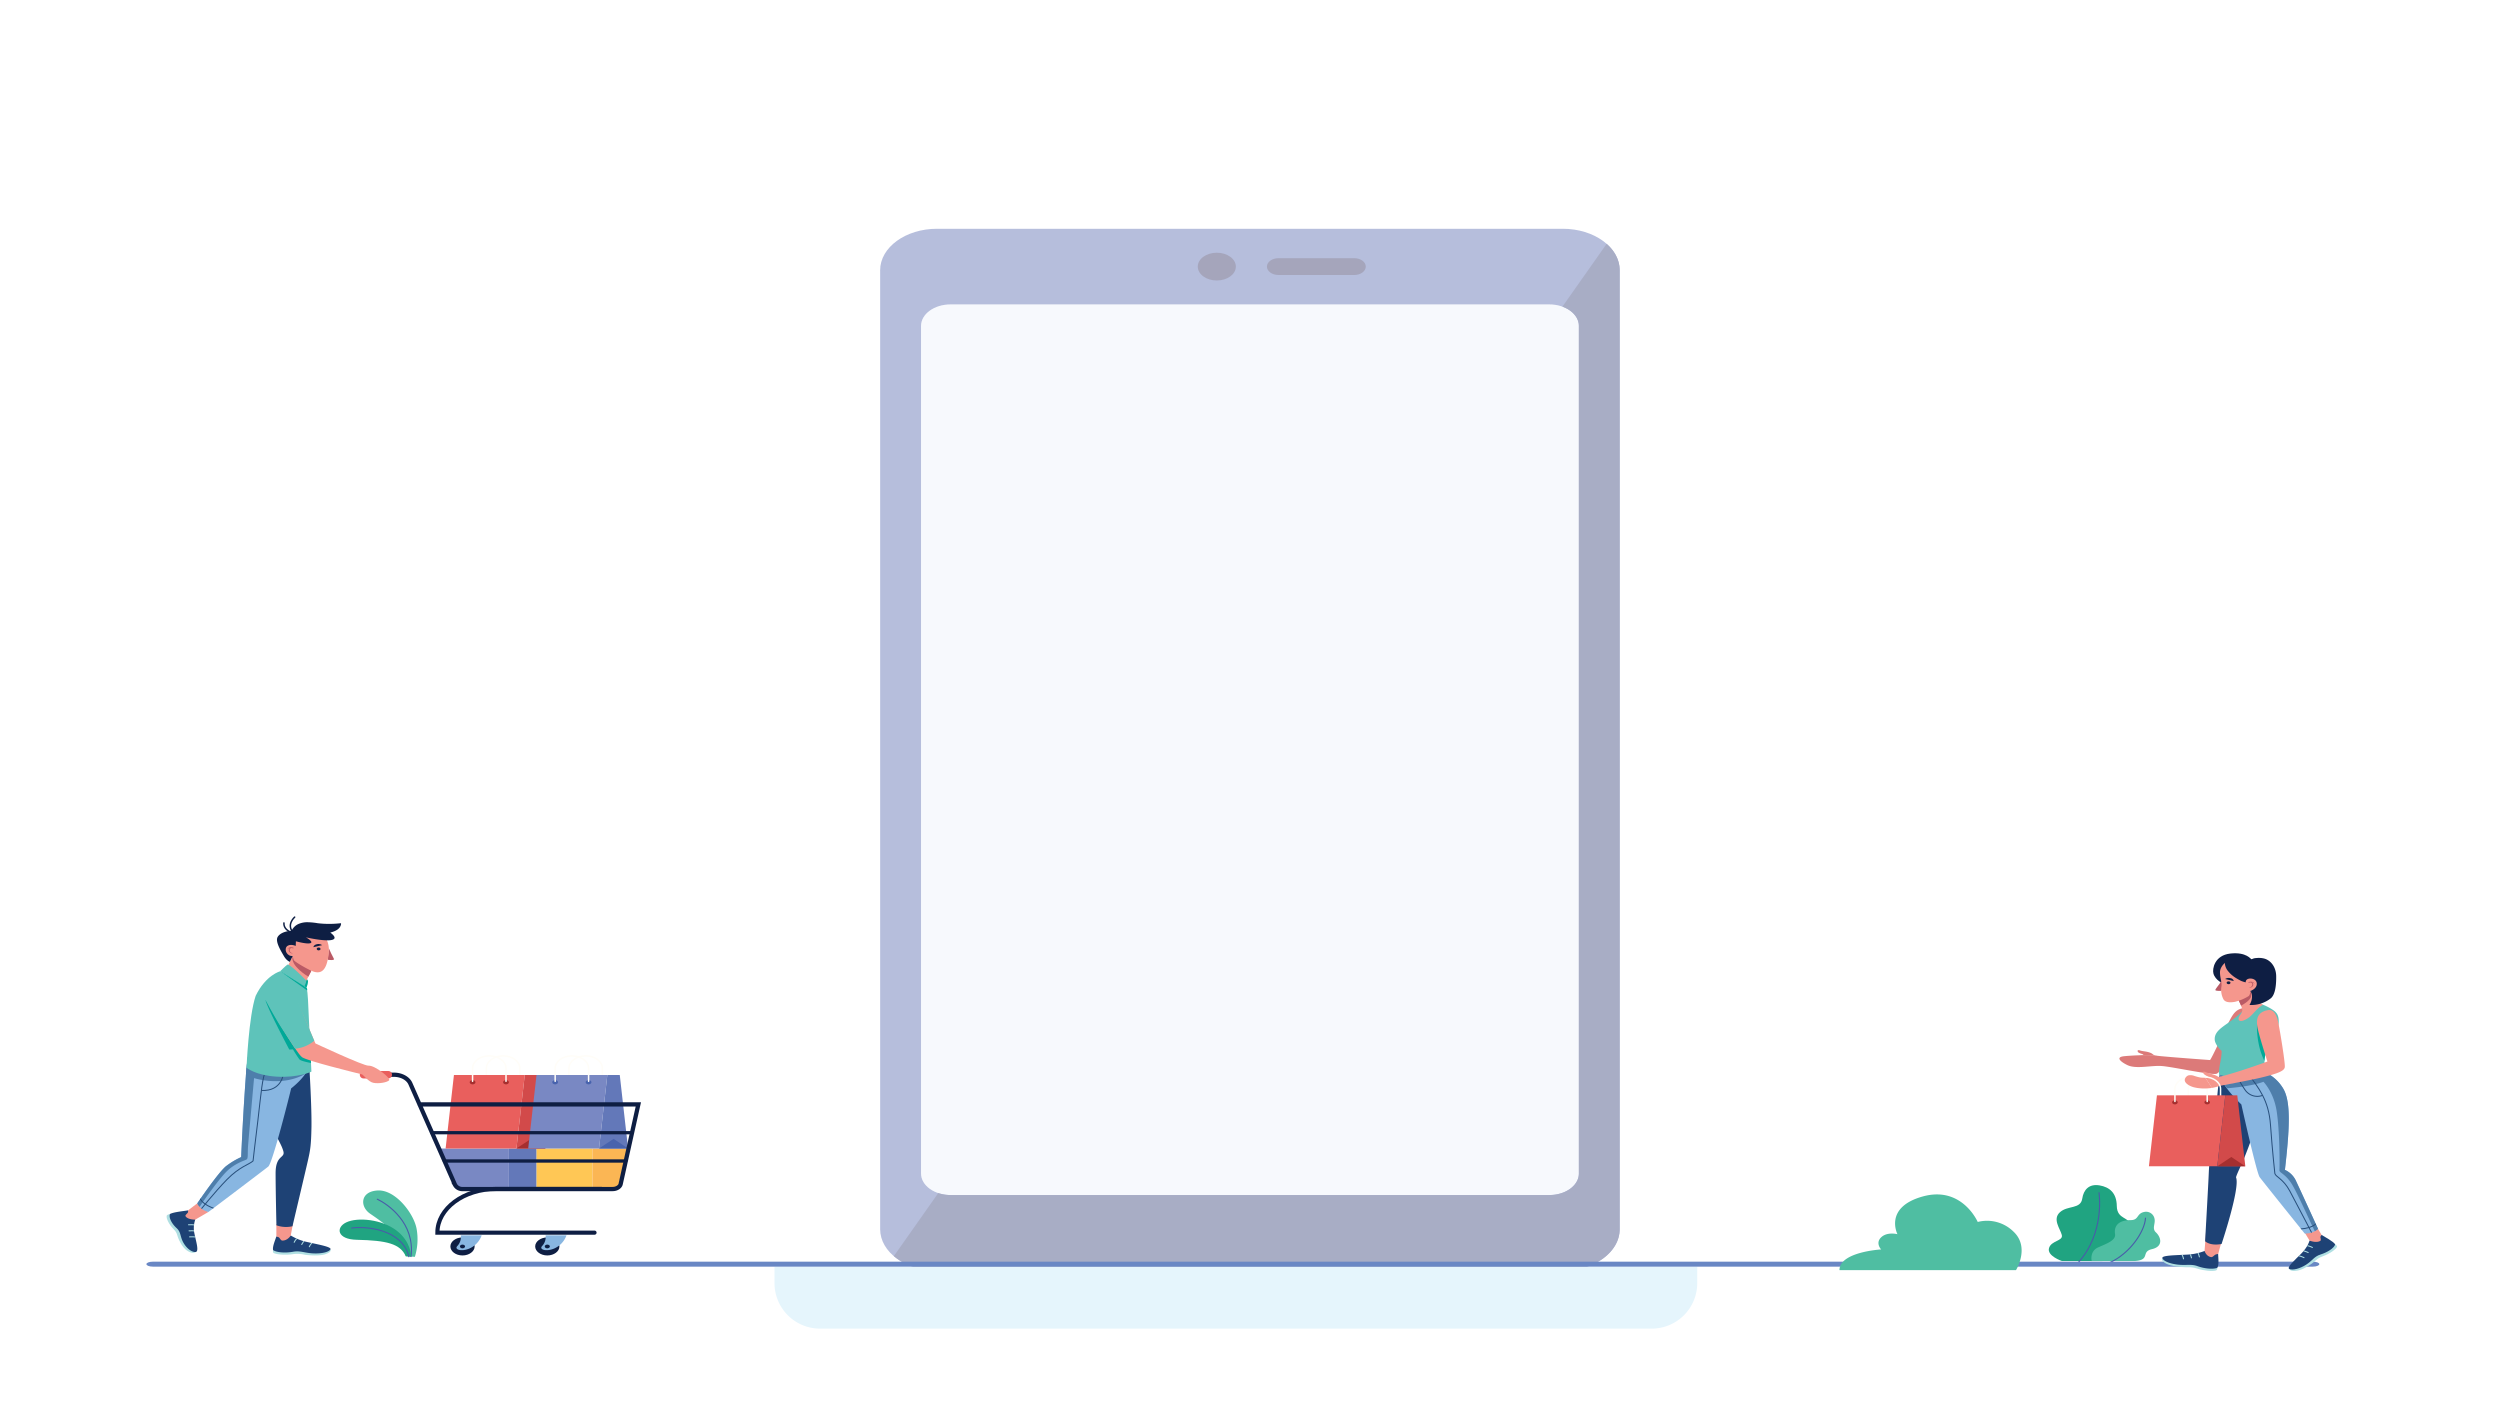 <svg id="Layer_1" data-name="Layer 1" xmlns="http://www.w3.org/2000/svg" xmlns:xlink="http://www.w3.org/1999/xlink" viewBox="0 0 1366 768"><defs><style>.cls-1{fill:#1e4275;}.cls-10,.cls-18,.cls-2,.cls-23,.cls-24,.cls-27,.cls-28,.cls-31,.cls-36,.cls-39,.cls-43{fill:none;}.cls-3{fill:#fff;}.cls-4{opacity:0.4;}.cls-5{fill:#d9e6f5;opacity:0.55;}.cls-6{fill:#485ca8;}.cls-7{fill:#26316f;}.cls-8{fill:#1d1e56;}.cls-9{fill:#20a481;}.cls-10{stroke:#485ca8;stroke-width:0.61px;}.cls-10,.cls-18,.cls-23,.cls-24,.cls-27,.cls-28,.cls-31,.cls-39,.cls-43{stroke-linecap:round;}.cls-10,.cls-18,.cls-23,.cls-24,.cls-27,.cls-28,.cls-31,.cls-36,.cls-39,.cls-43{stroke-miterlimit:10;}.cls-11{fill:#4fbea2;}.cls-12{fill:#e5f5fc;}.cls-13{fill:#6987c4;}.cls-14{fill:#7988c3;}.cls-15{fill:#6378b9;}.cls-16{fill:#ffc755;}.cls-17{fill:#fbb654;}.cls-18{stroke:#fffdf8;stroke-width:0.83px;}.cls-19{fill:#e95f5d;}.cls-20{fill:#d24a4a;}.cls-21{fill:#a52f2f;}.cls-22{fill:#4863ad;}.cls-23,.cls-24,.cls-27,.cls-39{stroke:#0e1e43;}.cls-23{stroke-width:2.33px;}.cls-24{stroke-width:2.27px;}.cls-25{fill:#0e1e43;}.cls-26{fill:#88b6e1;}.cls-27{stroke-width:1.8px;}.cls-28{stroke:#e95f5d;stroke-width:4.07px;}.cls-29{fill:#afdfe2;}.cls-30{clip-path:url(#clip-path);}.cls-31,.cls-43{stroke:#afdfe2;}.cls-31,.cls-36{stroke-width:0.55px;}.cls-32{fill:#f5978d;}.cls-33{clip-path:url(#clip-path-2);}.cls-34{fill:#4e7eab;}.cls-35{clip-path:url(#clip-path-3);}.cls-36{stroke:#274e7a;}.cls-37{fill:#00a998;}.cls-38{fill:#ba5a65;}.cls-39{stroke-width:0.82px;}.cls-40{fill:#5ec3ba;}.cls-41{fill:#dc7a79;}.cls-42{clip-path:url(#clip-path-4);}.cls-43{stroke-width:0.56px;}.cls-44{clip-path:url(#clip-path-5);}.cls-45{clip-path:url(#clip-path-6);}</style><clipPath id="clip-path"><path class="cls-1" d="M151,675.56c-.45,1.67-2.29,5.61-1.76,7.53,2.31,1.45,7.26,1.55,11,.85s6.32.72,11,.92,8.37-.74,9.3-2.16-7-2.75-12.39-4a28,28,0,0,1-9.23-3.61Z"/></clipPath><clipPath id="clip-path-2"><path class="cls-1" d="M102.77,661.33c-2.23.42-7.81.88-9.91,2-.78,2.17,1.22,5.53,3.65,7.72s1.84,4.55,3.59,7.76,4.49,5.3,6.62,5.31c2.32,0,.36-5.84-.46-10a13.87,13.87,0,0,1,.44-7.74Z"/></clipPath><clipPath id="clip-path-3"><path class="cls-2" d="M113.9,662.21s30.34-22.88,32.69-24.8,11.87-39.86,12.49-42.71c0,0,9.52-7.2,9.8-13.17L138,570c-1.31,3.66-2.38,3.79-3.28,13.37-.45,4.89-1.9,25-2.93,48.83a41.93,41.93,0,0,0-8,4.76c-4,2.86-16,20.53-16,20.53A8.91,8.91,0,0,0,113.9,662.21Z"/></clipPath><clipPath id="clip-path-4"><path class="cls-1" d="M1212,685.19c0,1.68.6,5.77-.46,7.54-2.64,1-7.44.35-10.82-.91s-6.29-.3-10.84-.84-7.86-2-8.35-3.55,7.49-1.55,13.09-1.89a30.71,30.71,0,0,0,9.93-2Z"/></clipPath><clipPath id="clip-path-5"><path class="cls-1" d="M1268.52,674.77c1.7,1.12,6.31,3.42,7.43,5.16-.66,2.16-4.47,4.43-8,5.52s-4.4,3.36-7.9,5.58-7.2,3.11-9.07,2.41c-2-.77,3.28-5.25,6.57-8.63,3.67-3.78,4.36-6.92,4.36-6.92Z"/></clipPath><clipPath id="clip-path-6"><path class="cls-2" d="M1259.29,674s-22.67-28.14-24.62-30.82c-1.64-2.26-9.36-36.9-10-39.71,0,0-11.46-10.73-11.74-16.64l21.21-4.34c1.3,3.62,8.16,3.66,13.38,12.32,4.54,7.54,3.3,23.7.94,44.43a12.08,12.08,0,0,1,5.89,5.69c2.7,5.68,12.2,26.53,12.2,26.53S1264.26,674.08,1259.29,674Z"/></clipPath></defs><rect class="cls-3" width="1366" height="768"/><g class="cls-4"><path class="cls-5" d="M846.55,166.33H519.37c-8.9,0-16.12,5.26-16.12,11.75V641.21c0,6.5,7.22,11.76,16.12,11.76H846.55c8.9,0,16.12-5.26,16.12-11.76V178.08C862.67,171.59,855.45,166.33,846.55,166.33Z"/><path class="cls-6" d="M853.9,125H512c-17.17,0-31.09,10.15-31.09,22.68V671.62c0,12.52,13.92,22.68,31.09,22.68H853.9c17.18,0,31.1-10.16,31.1-22.68V147.68C885,135.15,871.08,125,853.9,125Zm8.77,516.21c0,6.5-7.22,11.76-16.12,11.76H519.37c-8.9,0-16.12-5.26-16.12-11.76V178.08c0-6.49,7.22-11.75,16.12-11.75H846.55c8.9,0,16.12,5.26,16.12,11.75Z"/><path class="cls-7" d="M512,694.3H853.9c17.18,0,31.1-10.16,31.1-22.68V147.68c0-5.49-2.68-10.52-7.13-14.45L853.7,167.56c5.31,1.93,9,5.91,9,10.52V641.21c0,6.5-7.22,11.76-16.12,11.76H519.37a21,21,0,0,1-6.71-1.08L488.4,686.35C494.1,691.21,502.56,694.3,512,694.3Z"/><path class="cls-8" d="M664.86,153.26c-5.74,0-10.4-3.4-10.4-7.59s4.66-7.59,10.4-7.59,10.41,3.39,10.41,7.59S670.61,153.26,664.86,153.26Z"/><path class="cls-8" d="M746.26,145.67h0c0-2.54-2.82-4.6-6.3-4.6h-41.4c-3.48,0-6.31,2.06-6.31,4.6h0c0,2.53,2.83,4.59,6.31,4.59H740C743.44,150.26,746.26,148.2,746.26,145.67Z"/></g><path class="cls-9" d="M1126.57,689s-8.18-2.76-7-7,7.85-3.82,7-7.2-5.27-8.63-1-12.46,11.3-1.53,12.18-7.46c.72-4.79,3.69-8.17,9.46-7.18,5.33.92,9.31,4,9.41,11.28.11,7.77,7.47,5.59,7.56,11.32s-6.09,5.76-8.5,9.63c-1.14,1.82,1.83,8.24-7,9.11Z"/><path class="cls-10" d="M1146.9,651.69s3.4,22.12-11.55,38.4"/><path class="cls-11" d="M1142.91,689s-1.29-5.28,3.53-7.43,9.75-3.82,9.22-7.28.78-7.55,8.51-7.62c4.77,0,3-3.79,7.83-4.53a4.69,4.69,0,0,1,5.28,4.08c.43,2.55-1.53,5.07.71,7.15,2.9,2.7,4.08,7.73-2.15,9.16s-.68,5.82-9.18,6.47Z"/><path class="cls-10" d="M1172.29,665.61c-.35,6.89-8.12,19.26-19.92,24.48"/><path class="cls-12" d="M423.19,692.09H927.37a0,0,0,0,1,0,0v9a24.87,24.87,0,0,1-24.87,24.87H448.06a24.87,24.87,0,0,1-24.87-24.87v-9a0,0,0,0,1,0,0Z"/><path class="cls-13" d="M1263.75,692.09H83.53c-2,0-3.53-.61-3.53-1.36h0c0-.75,1.58-1.35,3.53-1.35H1263.75c2,0,3.52.6,3.52,1.35h0C1267.27,691.48,1265.7,692.09,1263.75,692.09Z"/><path class="cls-11" d="M226.69,686.73a32.46,32.46,0,0,0,.94-15.33c-1.54-8.39-11.54-21.37-21.14-20.93s-10.06,8.7-4.27,12.68,19.74,13.21,19.49,23.24Z"/><path class="cls-10" d="M206.17,655.25c5.59,2.61,20.72,12.89,18.4,31.33"/><path class="cls-9" d="M224.57,686.58c0-.49.12-8-7.84-14.17s-21.34-7.5-27.6-4.47c-5.77,2.8-5,9.25,5.78,9.48,16.46.36,23.79,2.17,26.8,9Z"/><path class="cls-10" d="M192.16,671c7.72-1.09,27.63.55,31.24,15.67"/><polygon class="cls-14" points="240.02 627.54 278.06 627.54 278.06 649.63 249.25 649.63 240.02 627.54"/><rect class="cls-15" x="278.07" y="627.54" width="15.13" height="22.1"/><rect class="cls-16" x="293.2" y="627.54" width="30.48" height="22.1"/><polygon class="cls-17" points="337.38 649.63 323.68 649.63 323.68 627.54 343.18 627.54 337.38 649.63"/><path class="cls-18" d="M265.76,590.79v-7.08c0-3.74,4.09-6.78,9.13-6.78h0c5.05,0,9.14,3,9.14,6.78v7.08"/><polygon class="cls-19" points="286.73 587.38 248.03 587.38 243.48 627.54 282.18 627.54 286.73 587.38"/><polygon class="cls-20" points="293.51 587.38 286.73 587.38 282.18 627.54 288.21 627.54 292.03 627.54 298.06 627.54 293.51 587.38"/><polygon class="cls-21" points="282.18 627.54 290.12 622.26 298.06 627.54 282.18 627.54"/><path class="cls-21" d="M256.63,591.33c0-.65.71-1.18,1.58-1.18s1.59.53,1.59,1.18-.71,1.18-1.59,1.18S256.63,592,256.63,591.33Z"/><path class="cls-21" d="M274.89,591.33c0-.65.71-1.18,1.59-1.18s1.59.53,1.59,1.18-.72,1.18-1.59,1.18S274.89,592,274.89,591.33Z"/><path class="cls-18" d="M258.21,590.79v-7.08c0-3.74,4.09-6.78,9.13-6.78h0c5.05,0,9.14,3,9.14,6.78v7.08"/><path class="cls-18" d="M310.88,590.79v-7.08c0-3.74,4.09-6.78,9.14-6.78h0c5,0,9.13,3,9.13,6.78v7.08"/><polygon class="cls-14" points="331.85 587.38 293.15 587.38 288.61 627.54 327.31 627.54 331.85 587.38"/><polygon class="cls-15" points="338.64 587.38 331.85 587.38 327.31 627.54 333.33 627.54 337.16 627.54 343.18 627.54 338.64 587.38"/><polygon class="cls-22" points="327.31 627.54 335.25 622.26 343.18 627.54 327.31 627.54"/><path class="cls-22" d="M301.75,591.33c0-.65.71-1.18,1.59-1.18s1.58.53,1.58,1.18-.71,1.18-1.58,1.18S301.75,592,301.75,591.33Z"/><path class="cls-22" d="M320,591.33c0-.65.71-1.18,1.59-1.18s1.58.53,1.58,1.18-.71,1.18-1.58,1.18S320,592,320,591.33Z"/><path class="cls-18" d="M303.34,590.79v-7.08c0-3.74,4.08-6.78,9.13-6.78h0c5,0,9.14,3,9.14,6.78v7.08"/><path class="cls-23" d="M206.52,587.23h8.68c4.08,0,7.69,1.94,9,4.82l24.43,55.35a4.53,4.53,0,0,0,4.24,2.29h81.86c2.19,0,4.05-1.18,4.41-2.78l9.65-43.46H229.19"/><path class="cls-24" d="M328.57,649.63H271.16c-17.76,0-32.17,10.7-32.17,23.89h85.85"/><path class="cls-25" d="M246.09,681.05c0-2.71,3-4.92,6.62-4.92s6.63,2.21,6.63,4.92-3,4.93-6.63,4.93S246.09,683.77,246.09,681.05Z"/><path class="cls-26" d="M251.78,675a7.19,7.19,0,0,1-1.9,5.83c-1.87,2,2.43,3.23,6.74,1.3a12.46,12.46,0,0,0,6.57-7.13Z"/><path class="cls-25" d="M251.31,681.05c0-.57.63-1,1.4-1s1.41.47,1.41,1-.63,1.05-1.41,1.05S251.31,681.63,251.31,681.05Z"/><path class="cls-25" d="M292.42,681.05c0-2.71,3-4.92,6.63-4.92s6.62,2.21,6.62,4.92-3,4.93-6.62,4.93S292.42,683.77,292.42,681.05Z"/><path class="cls-26" d="M298.11,675a7.12,7.12,0,0,1-1.9,5.83c-1.86,2,2.43,3.23,6.75,1.3a12.42,12.42,0,0,0,6.56-7.13Z"/><path class="cls-25" d="M297.64,681.05c0-.57.63-1,1.41-1s1.4.47,1.4,1-.62,1.05-1.4,1.05S297.64,681.63,297.64,681.05Z"/><line class="cls-27" x1="236.01" y1="618.91" x2="345.31" y2="618.91"/><line class="cls-27" x1="242.84" y1="634.37" x2="341.88" y2="634.37"/><line class="cls-28" x1="212.17" y1="587.23" x2="198.63" y2="587.23"/><path class="cls-29" d="M180.52,682.7c.41.57.1,1.73-3,2.68s-8.68.55-10.9.23a17.68,17.68,0,0,0-6.86-.3c-3.29.51-8.67.29-10.3-.73-.57-.49-.19-1.49-.19-1.49Z"/><path class="cls-1" d="M151,675.56c-.45,1.67-2.29,5.61-1.76,7.53,2.31,1.45,7.26,1.55,11,.85s6.32.72,11,.92,8.37-.74,9.3-2.16-7-2.75-12.39-4a28,28,0,0,1-9.23-3.61Z"/><g class="cls-30"><path class="cls-31" d="M160.75,678.79a7.63,7.63,0,0,1,2.55-3"/><path class="cls-31" d="M164.88,680a7.62,7.62,0,0,1,2.56-3"/><path class="cls-31" d="M169,681.23a7.56,7.56,0,0,1,2.55-3"/></g><path class="cls-32" d="M151,668.87v6.69a4.49,4.49,0,0,1,1.48.63c.44.38,1,1.64,1.76,1.66,2.91.09,4.62-2.75,4.62-2.75L160,669Z"/><path class="cls-29" d="M106.72,684.17c-.52.52-2.06.81-4.55-.86s-4.38-5.58-4.94-7.21-.55-2.74-2.59-4.73-4.06-5.69-3.52-7.23c.35-.59,1.74-.76,1.74-.76Z"/><path class="cls-1" d="M102.77,661.33c-2.23.42-7.81.88-9.91,2-.78,2.17,1.22,5.53,3.65,7.72s1.84,4.55,3.59,7.76,4.49,5.3,6.62,5.31c2.32,0,.36-5.84-.46-10a13.87,13.87,0,0,1,.44-7.74Z"/><g class="cls-33"><path class="cls-31" d="M103,669.23s3.23-.24,4.76.42"/><path class="cls-31" d="M103.29,672.53s3.23-.24,4.76.42"/><path class="cls-31" d="M103.58,675.83s3.24-.25,4.76.42"/></g><path class="cls-32" d="M107.76,657.53l-5,3.8a2.24,2.24,0,0,1-.14,1.27c-.27.45-1.55,1.39-1.26,1.89,1.13,2,5.33,1.92,5.33,1.92l7.2-4.2Z"/><path class="cls-1" d="M168.42,573.7c-10.08,0-17.57.57-17.57.57-3.23,1-8.76,6.48-10.38,9.94s-1,9.22-.12,12.19C145.08,613,153,622.48,154.82,629c1.12,4-4.23,1.85-4.23,12,0,9.1.45,28.5.45,28.5a15.48,15.48,0,0,0,8.77.52s7.56-32,8.38-35.66c1.35-5.93,1.81-8.42,2-18.7C170.37,601.27,168.42,573.7,168.42,573.7Z"/><path class="cls-26" d="M113.9,662.21s30.34-22.88,32.69-24.8,11.87-39.86,12.49-42.71c0,0,9.52-7.2,9.8-13.17L138,570c-1.31,3.66-2.38,3.79-3.28,13.37-.45,4.89-1.9,25-2.93,48.83a41.93,41.93,0,0,0-8,4.76c-4,2.86-16,20.53-16,20.53A8.91,8.91,0,0,0,113.9,662.21Z"/><path class="cls-34" d="M134.7,583.41c-.45,4.89-1.9,25-2.93,48.83a41.93,41.93,0,0,0-8,4.76c-4,2.86-16,20.53-16,20.53a7.19,7.19,0,0,0,1.3,1.89c2.91-4.46,10.7-15.22,14.42-19,4.72-4.83,10.25-6.28,11.22-6.88s.5-2.66.82-7.25S139.47,582,139.47,582l-4-4.53C135.2,579,134.94,580.85,134.7,583.41Z"/><path class="cls-34" d="M166.85,586.69s-6,4.06-15.85,4.06a42.72,42.72,0,0,1-16.64-3.21l.34-4.13Z"/><g class="cls-35"><path class="cls-36" d="M160.23,569.88c-4.51,6.34-12.58,10.28-14.76,14.51s-2.73,12.18-4.55,27.73c-1.73,14.78-2.4,19.28-2.65,22.21-1.92,1.87-7.32,3.06-14.29,10.19-6.74,6.89-15.48,17.84-15.48,17.84"/><path class="cls-36" d="M154.83,586.72s-.76,9.59-11.85,9.1"/><path class="cls-36" d="M109.21,654.43c.65,2.54,4.56,5,9.42,6.38"/></g><path class="cls-37" d="M167.76,535.1c.65.52.87,1.52-.29,4.58l-14.38-9Z"/><path class="cls-38" d="M179.67,518.11c.3.86,2.14,4.65,2.77,5.77s-3.37.55-3.37.55Z"/><polygon class="cls-32" points="155.91 530.69 166.39 537.74 170.15 530.42 159.91 522.38 155.91 530.69"/><path class="cls-38" d="M168.5,533.64s-10.13-5.76-8.59-11.26l10.24,8Z"/><path class="cls-32" d="M159.94,522.37a16.09,16.09,0,0,0,.58,2.17c.35,1,8.51,5.65,10.86,6.37s5.72,1,7.35-5.12,1.55-11.81-2.84-15.67-13.12-2.47-17.86.71S153.92,522.32,159.94,522.37Z"/><path class="cls-25" d="M159.94,522.37l-1.56,3.19s-1.74-.53-3.27-3.18c-1.68-2.91-4.83-7.94-3.4-10.42,1.09-1.87,3.64-2.9,6.24-3.26.9-.12,1.2,0,1.59-.54A7.51,7.51,0,0,1,163,504.9a12.27,12.27,0,0,1,4.62-1,35.73,35.73,0,0,1,5.93.54,53.43,53.43,0,0,0,12.19.05.78.78,0,0,1,.48,0,.35.35,0,0,1,.13.39c-.34,2.56-2.82,3.9-5.89,4.69,0,0,4.78,3.22.68,4.05s-14-1.46-14-1.46,4.39,2.43,2.54,3.16-8-1-8-1l-.1,2.54s-2.37-1.12-4.23-.17C155,517.82,156.07,522.41,159.94,522.37Z"/><path class="cls-39" d="M161,501.11s-5,4.33-.43,8.89c0,0-5.74-1.35-5.43-5.69"/><path class="cls-40" d="M166.3,538.94s1.48-2.64.83-3.35c-2.14-2.32-9.14-9.16-10.12-8.5s-3.92,3.6-3.92,3.6Z"/><path class="cls-40" d="M167.47,539.68c.9,3.07.82,8.13,1.39,18.87.36,6.91,1.29,27,1.29,27S163,589,151.07,588.27c-11.43-.68-16.37-4.86-16.37-4.86s1.2-28.19,5-39.29c5.55-11.44,13.44-13.43,13.44-13.43Z"/><path class="cls-37" d="M169.52,572.14,145.07,546.4c.81,4.17,13,27.09,13,27.09l2-.12a63.35,63.35,0,0,0,3.52,5.47c.71.83,4.33,1.59,6.35,2C169.82,578.47,169.68,575.35,169.52,572.14Z"/><path class="cls-37" d="M153.09,530.69l13.21,8.25,1.17.74a1.63,1.63,0,0,1,.33,1.48Z"/><path class="cls-25" d="M175.14,518.46a1,1,0,0,0-1.09-.73c-.58,0-1,.39-1,.81a1,1,0,0,0,1.09.73C174.74,519.25,175.17,518.88,175.14,518.46Z"/><path class="cls-25" d="M176,516.43l-4.75,1.12s.1-1.21,1.74-1.58A3.45,3.45,0,0,1,176,516.43Z"/><path class="cls-38" d="M158.26,517.68a3.25,3.25,0,0,1,2.16.18c.2.12-.15.37-.34.32-1.1-.3-2.43-.35-3,.6,0,.05-.08,0-.07,0A1.53,1.53,0,0,1,158.26,517.68Z"/><path class="cls-38" d="M158.77,517.76c.12,0,.4.18.37.24a1.6,1.6,0,0,0-.59.39,1.14,1.14,0,0,0-.26.92c.08.81.7,1.39,1.76,1.58,0,0,0,0,0,.05a2.18,2.18,0,0,1-2.19-1.16A1.48,1.48,0,0,1,158.77,517.76Z"/><path class="cls-32" d="M144.61,544.13c-1.19-5,11.65-8.16,15.24-1.79s12.5,27.8,12.5,27.8,26.33,12.32,29,12.14c3.52-.25,12.34,6.89,11.28,8s-5.51,2-8.66,1.37c-2.6-.55-5.11-4-6.12-4.59-5.09-1.27-29.5-7.26-32.74-9.35S145.4,547.39,144.61,544.13Z"/><path class="cls-40" d="M158.92,539.9a57.46,57.46,0,0,1,4.78,9.45c1.48,3.74,8,19.33,8,19.33A18.75,18.75,0,0,1,161.27,573s-4.87-7.39-7.84-12-7.94-13.64-9.2-16.33,2.8-7.39,5.24-7.77S157.24,537.1,158.92,539.9Z"/><path class="cls-41" d="M1226.58,550.63c-4.31.74-5.9,2.09-8.9,8.13s-9.28,19.73-10.14,20.45c0,0-22.86-1.65-28.59-2.31a79.46,79.46,0,0,0-10.56-.28c-2.33.08-6.44.32-8.12.54-4.5.59-1.32,3.18,2.24,4.86,4.74,2.22,12.69.07,18.56.45s27.07,5.09,30,4.25,15.11-19.46,15.11-19.46Z"/><path class="cls-41" d="M1179,576.9c-3-.28-2.12-.95-4.27-1.74s-3.83-.65-5.47-1.21-1.58.68-.49,1.35a16,16,0,0,0,2.11.73c1.2.45-2.24.59-2.24.59Z"/><path class="cls-29" d="M1181.55,687.43c-.56.49-.59,1.65,2.11,3.06s8.22,1.89,10.45,1.93,3.67-.21,6.7.8,8.28,1.65,10.15.91c.68-.37.6-1.4.6-1.4Z"/><path class="cls-1" d="M1212,685.19c0,1.68.6,5.77-.46,7.54-2.64,1-7.44.35-10.82-.91s-6.29-.3-10.84-.84-7.86-2-8.35-3.55,7.49-1.55,13.09-1.89a30.71,30.71,0,0,0,9.93-2Z"/><g class="cls-42"><path class="cls-43" d="M1201.73,686.78s-.4-2.37-1.6-3.31"/><path class="cls-43" d="M1197.4,687.3s-.41-2.37-1.61-3.31"/><path class="cls-43" d="M1193.06,687.83s-.41-2.37-1.61-3.31"/></g><path class="cls-32" d="M1213.61,679.3l-1.59,5.89a5,5,0,0,0-1.61.38c-.53.29-1.46,1.42-2.17,1.32-2.83-.37-3.67-3.39-3.67-3.39l1.22-15.67Z"/><path class="cls-29" d="M1251,693.44c.14.63,1.31,1.4,4.51.79s7.27-3.41,8.76-4.65,2.17-2.21,5.17-3.26,7.06-3.61,7.53-5.14c0-.63-1-1.25-1-1.25Z"/><path class="cls-1" d="M1268.52,674.77c1.7,1.12,6.31,3.42,7.43,5.16-.66,2.16-4.47,4.43-8,5.52s-4.4,3.36-7.9,5.58-7.2,3.11-9.07,2.41c-2-.77,3.28-5.25,6.57-8.63,3.67-3.78,4.36-6.92,4.36-6.92Z"/><g class="cls-44"><path class="cls-43" d="M1263.48,681.61a12.31,12.31,0,0,0-4.44-1.24"/><path class="cls-43" d="M1261.19,684.4a12.24,12.24,0,0,0-4.43-1.24"/><path class="cls-43" d="M1258.91,687.19a12.24,12.24,0,0,0-4.43-1.24"/></g><path class="cls-32" d="M1266.18,670.76l2.34,4a2.74,2.74,0,0,0-.65,1.16c0,.49.5,1.74-.06,2.09-2.21,1.35-5.85-.13-5.85-.13l-3.72-6.12Z"/><path class="cls-1" d="M1212.89,586.45A84.59,84.59,0,0,0,1231,581c3.41.48,8.87,7.64,11.47,10.7s-6.54,12.62-7.11,14.55a265.36,265.36,0,0,1-9.33,27c-1.62,3.87-4,8.6-4.27,10.08,2.4,5.52-7.89,36.38-7.89,36.38s-5.71,1.32-9-1.5c0,0,1.89-33.5,2-37.16.5-12.06,2.82-20.86,3.23-26C1211.81,593.64,1212.89,586.45,1212.89,586.45Z"/><path class="cls-26" d="M1259.29,674s-22.67-28.14-24.62-30.82c-1.64-2.26-9.36-36.9-10-39.71,0,0-11.46-10.73-11.74-16.64l21.21-4.34c1.3,3.62,8.16,3.66,13.38,12.32,4.54,7.54,3.3,23.7.94,44.43a12.08,12.08,0,0,1,5.89,5.69c2.7,5.68,12.2,26.53,12.2,26.53S1264.26,674.08,1259.29,674Z"/><path class="cls-34" d="M1266.58,671.44s-9.5-20.85-12.2-26.53a12.08,12.08,0,0,0-5.89-5.69c2.36-20.73,3.6-36.89-.94-44.43-5.22-8.66-12.08-8.7-13.38-12.32L1213,586.81c.1,2.21,1.77,5.09,3.82,7.84,3.79-.31,14.11-1.31,19.93-3.57,0,0,5.59,5.6,7.21,16s1.72,28.63,1.52,32.3c-.08,1.52,2.61,1.53,6.31,6.88,3,4.38,10.26,21,13,26.45A6.76,6.76,0,0,0,1266.58,671.44Z"/><g class="cls-45"><path class="cls-36" d="M1227.62,585.59c6.54,9.06,12,15.19,13,29.34s2.36,26.27,2.36,26.27c.43,1.83,4.56,2.88,8.1,9.45,3.89,7.24,13,24.8,13,24.8"/><path class="cls-36" d="M1236.29,598.51a8.1,8.1,0,0,1-9.45-2.8,56.14,56.14,0,0,1-5.45-9.73"/><path class="cls-36" d="M1254.57,671.51s9.18.58,12-4.2"/></g><path class="cls-40" d="M1234.24,548.4a5.8,5.8,0,0,0,2.29.61c1.72.59,6,2.81,7,4.19,2.39,2.45,2,7.69-1,14.31-1.54,3.31-8.53,10-3.28,18.71,0,0-14,5.56-26.76.88-.21-4.79,1.38-7.62,1.42-12.9-1.8-1.46-3.6-4.14-3.76-5.87-.61-6.45,8.08-8.42,14.85-15.6,1.88-2,3.31-1.9,5.88-3.37A7.56,7.56,0,0,1,1234.24,548.4Z"/><path class="cls-37" d="M1242.52,567.51c0-.08.07-.16.11-.23l-.88-2.54-4.18-7.42-4.27.53a47.28,47.28,0,0,0,1.79,16.32,42.57,42.57,0,0,0,2.23,5.61C1237.3,574.22,1241.38,570,1242.52,567.51Z"/><path class="cls-32" d="M1225,552.66c.07,1-2.36,3.06-1.76,4.52s3.47.35,5.67-1.3,4.69-5.46,7.67-6.87a6.08,6.08,0,0,1-1.51-1Z"/><path class="cls-25" d="M1230.07,524.19s-2.64-4.13-11.36-3.18-10,8.41-9.29,10.92c1,3.79,5.52,5.63,5.52,5.63Z"/><path class="cls-32" d="M1229.6,541.44l3.81,2.52,1.68,4.23a14.53,14.53,0,0,0-3.31,2.22c-1.13,1.26-3.64,4.27-6.66,4.53a13.8,13.8,0,0,0-.15-4.19c-.46-1.46-1.84-4.37-1.84-4.37Z"/><path class="cls-38" d="M1229.6,541.44a8.92,8.92,0,0,1,.4,2.94c-.14,1.2-1.75,3.07-5.5,5.11-.6-1.41-1.37-3.11-1.37-3.11Z"/><path class="cls-38" d="M1213.57,536.11c-.71,1.9-3.65,4.57-3,5s3,.3,3,.3,1.84-1.31,1.22-3.16S1213.57,536.11,1213.57,536.11Z"/><path class="cls-32" d="M1220,524.21c-3.55.25-7.1,3.89-7,7.21s1.1,5.13.81,7.47a11.16,11.16,0,0,0,1.06,7.07c.89,1.63,3.18,2,6.24,1.45a25.18,25.18,0,0,0,7.52-3.13c.88-.63,1-2.84,1-2.84s4.18-.46,6.1-3.3S1237.27,523,1220,524.21Z"/><path class="cls-25" d="M1229.6,541.44s3.81-1.11,3.48-4.26-6.22-3.35-6-.5c0,.23-2.29-.61-2.41-.66a29.79,29.79,0,0,1-2.73-1.5,16.49,16.49,0,0,1-4.49-3.86,7.65,7.65,0,0,1-1.62-6.7c.33-1.19.68-1.44,2.15-1.84a13.11,13.11,0,0,1,4.76-.49,14.32,14.32,0,0,1,7.31,2.56s4.38-1.35,7.65.57a8.81,8.81,0,0,1,2.77,12,17.9,17.9,0,0,1-7.08,7.18Z"/><path class="cls-25" d="M1230.07,524.19a11.56,11.56,0,0,1,6.41-.58c3.87.64,7.15,4.42,7.23,9.73s-.61,10.21-2.94,12.13a17.2,17.2,0,0,1-11.66,3.64s2.76-4,.49-7.67a4.57,4.57,0,0,0,5.06-1.19C1237.08,537.82,1230.07,524.19,1230.07,524.19Z"/><path class="cls-25" d="M1216.65,536.94c0-.42.52-.74,1.09-.72s1,.38,1,.8a.94.94,0,0,1-1.08.72C1217.05,537.72,1216.62,537.36,1216.65,536.94Z"/><path class="cls-25" d="M1215.81,534.94l4.69,1.11a1.94,1.94,0,0,0-1.72-1.56A3.38,3.38,0,0,0,1215.81,534.94Z"/><path class="cls-38" d="M1230.66,536.5a3.16,3.16,0,0,0-2.13.18c-.2.12.14.36.34.31,1.08-.3,2.4-.34,2.93.6,0,0,.08,0,.07,0A1.54,1.54,0,0,0,1230.66,536.5Z"/><path class="cls-38" d="M1230.16,536.58c-.12,0-.4.18-.37.24a1.53,1.53,0,0,1,.59.38,1.15,1.15,0,0,1,.25.91,1.84,1.84,0,0,1-1.74,1.56s-.05,0,0,.05a2.14,2.14,0,0,0,2.16-1.14A1.46,1.46,0,0,0,1230.16,536.58Z"/><path class="cls-32" d="M1205,588.9c1.36-.06,2-.25,1.33-.67-1.23-.74-2.35-1.24-2.53-2.13-.22-1.08,1.22-.34,2-.05,2,.75,4.7,1.16,6.38,2.41,4.86-.94,17.72-5.09,26.73-8.45,0,0-5-15.34-5.55-19.33s.14-7.78,5.92-8.75c2.81-.47,4.58,1.91,5.59,6.88s3.88,22.43,3.53,24.34-3.14,3.33-13.37,5.76c-5.77,1.37-22.26,4.42-22.26,4.42a21.12,21.12,0,0,1-4.19,1.09"/><path class="cls-18" d="M1195.67,601.8V595c0-3.61,3.94-6.54,8.81-6.54h0c4.87,0,8.82,2.93,8.82,6.54v6.84"/><polygon class="cls-19" points="1215.9 598.5 1178.55 598.5 1174.17 637.26 1211.52 637.26 1215.9 598.5"/><polygon class="cls-20" points="1222.45 598.5 1215.9 598.5 1211.52 637.26 1217.33 637.26 1221.02 637.26 1226.84 637.26 1222.45 598.5"/><polygon class="cls-21" points="1211.52 637.26 1219.17 632.16 1226.84 637.26 1211.52 637.26"/><path class="cls-21" d="M1186.85,602.32c0-.63.69-1.14,1.53-1.14s1.53.51,1.53,1.14-.68,1.13-1.53,1.13S1186.85,602.94,1186.85,602.32Z"/><path class="cls-21" d="M1204.48,602.32c0-.63.69-1.14,1.53-1.14s1.53.51,1.53,1.14-.68,1.13-1.53,1.13S1204.48,602.94,1204.48,602.32Z"/><path class="cls-18" d="M1188.38,601.8V595c0-3.61,3.95-6.54,8.82-6.54h0c4.86,0,8.81,2.93,8.81,6.54v6.84"/><path class="cls-32" d="M1208.64,594.42a26,26,0,0,1-8.33,0c-.58-.1-1.16-.22-1.72-.37-2.6-.72-5.89-2.71-4.52-5a3.09,3.09,0,0,1,1.68-1.46,5.73,5.73,0,0,1,3.21.28,26.64,26.64,0,0,0,3.24.88c.84.13,2,.11,2.84.19"/><path class="cls-11" d="M1101.54,694s7.8-12.53-1.44-21.11a20.57,20.57,0,0,0-19.47-5.21s-8.58-19.87-30-13.94-13.86,20.62-13.86,20.62-5.61-1.47-8.91,1.72,0,6.61,0,6.61-22.77,1.3-22.77,11.31Z"/></svg>